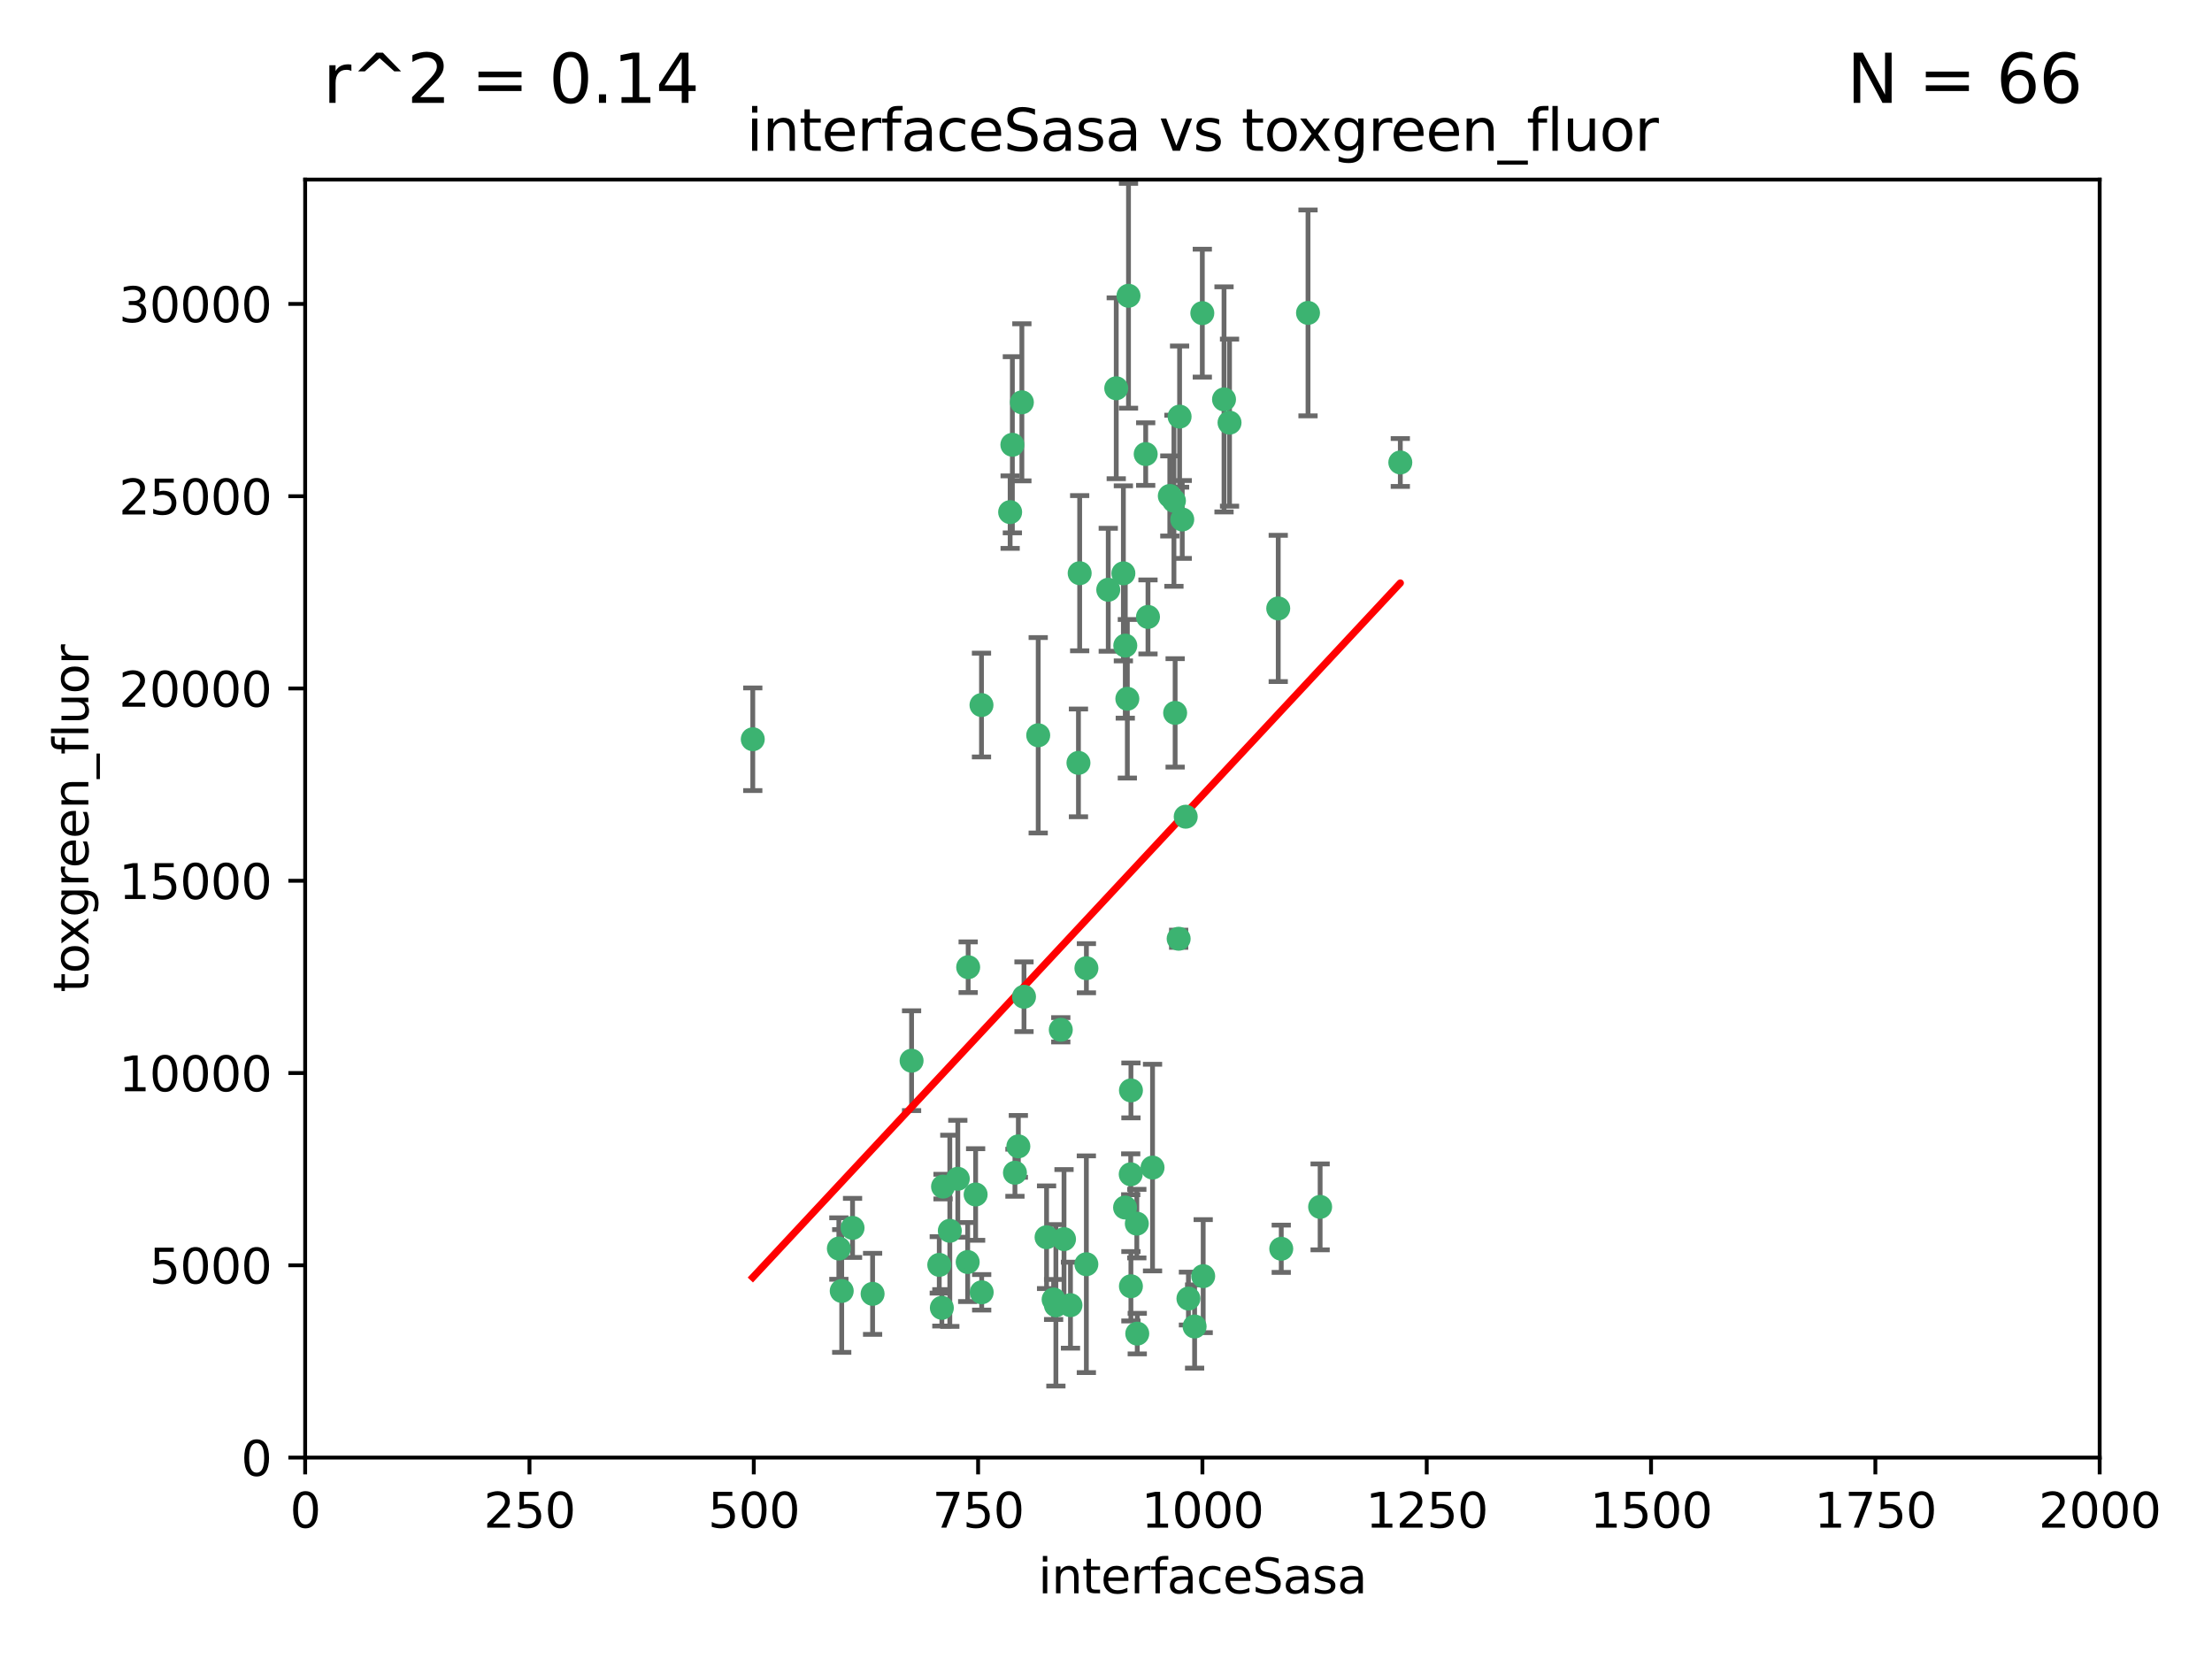 <?xml version="1.0" encoding="utf-8" standalone="no"?>
<!DOCTYPE svg PUBLIC "-//W3C//DTD SVG 1.1//EN"
  "http://www.w3.org/Graphics/SVG/1.1/DTD/svg11.dtd">
<svg xmlns:xlink="http://www.w3.org/1999/xlink" width="460.8pt" height="345.6pt" viewBox="0 0 460.8 345.6" xmlns="http://www.w3.org/2000/svg" version="1.1">
 <defs>
  <style type="text/css">*{stroke-linejoin: round; stroke-linecap: butt}</style>
 </defs>
 <g id="figure_1">
  <g id="patch_1">
   <path d="M 0 345.6 
L 460.8 345.6 
L 460.8 0 
L 0 0 
z
" style="fill: #ffffff"/>
  </g>
  <g id="axes_1">
   <g id="patch_2">
    <path d="M 63.571 303.64 
L 437.4 303.64 
L 437.4 37.411 
L 63.571 37.411 
z
" style="fill: #ffffff"/>
   </g>
   <g id="PathCollection_1">
    <defs>
     <path id="ma386a848a6" d="M 0 1.118 
C 0.297 1.118 0.581 1 0.791 0.791 
C 1 0.581 1.118 0.297 1.118 0 
C 1.118 -0.297 1 -0.581 0.791 -0.791 
C 0.581 -1 0.297 -1.118 0 -1.118 
C -0.297 -1.118 -0.581 -1 -0.791 -0.791 
C -1 -0.581 -1.118 -0.297 -1.118 0 
C -1.118 0.297 -1 0.581 -0.791 0.791 
C -0.581 1 -0.297 1.118 0 1.118 
z
" style="stroke: #3cb371"/>
    </defs>
    <g clip-path="url(#pfd255a380a)">
     <use xlink:href="#ma386a848a6" x="243.693" y="103.319" style="fill: #3cb371; stroke: #3cb371"/>
     <use xlink:href="#ma386a848a6" x="272.484" y="65.184" style="fill: #3cb371; stroke: #3cb371"/>
     <use xlink:href="#ma386a848a6" x="234.418" y="134.491" style="fill: #3cb371; stroke: #3cb371"/>
     <use xlink:href="#ma386a848a6" x="266.28" y="126.749" style="fill: #3cb371; stroke: #3cb371"/>
     <use xlink:href="#ma386a848a6" x="254.987" y="83.201" style="fill: #3cb371; stroke: #3cb371"/>
     <use xlink:href="#ma386a848a6" x="174.75" y="260.094" style="fill: #3cb371; stroke: #3cb371"/>
     <use xlink:href="#ma386a848a6" x="212.875" y="83.811" style="fill: #3cb371; stroke: #3cb371"/>
     <use xlink:href="#ma386a848a6" x="230.869" y="122.859" style="fill: #3cb371; stroke: #3cb371"/>
     <use xlink:href="#ma386a848a6" x="246.284" y="108.214" style="fill: #3cb371; stroke: #3cb371"/>
     <use xlink:href="#ma386a848a6" x="244.553" y="104.315" style="fill: #3cb371; stroke: #3cb371"/>
     <use xlink:href="#ma386a848a6" x="235.088" y="61.614" style="fill: #3cb371; stroke: #3cb371"/>
     <use xlink:href="#ma386a848a6" x="256.134" y="88.045" style="fill: #3cb371; stroke: #3cb371"/>
     <use xlink:href="#ma386a848a6" x="232.534" y="80.887" style="fill: #3cb371; stroke: #3cb371"/>
     <use xlink:href="#ma386a848a6" x="234.02" y="119.44" style="fill: #3cb371; stroke: #3cb371"/>
     <use xlink:href="#ma386a848a6" x="238.669" y="94.593" style="fill: #3cb371; stroke: #3cb371"/>
     <use xlink:href="#ma386a848a6" x="210.43" y="106.684" style="fill: #3cb371; stroke: #3cb371"/>
     <use xlink:href="#ma386a848a6" x="226.319" y="201.695" style="fill: #3cb371; stroke: #3cb371"/>
     <use xlink:href="#ma386a848a6" x="245.731" y="86.787" style="fill: #3cb371; stroke: #3cb371"/>
     <use xlink:href="#ma386a848a6" x="266.908" y="260.14" style="fill: #3cb371; stroke: #3cb371"/>
     <use xlink:href="#ma386a848a6" x="240.095" y="243.228" style="fill: #3cb371; stroke: #3cb371"/>
     <use xlink:href="#ma386a848a6" x="291.711" y="96.341" style="fill: #3cb371; stroke: #3cb371"/>
     <use xlink:href="#ma386a848a6" x="224.916" y="119.409" style="fill: #3cb371; stroke: #3cb371"/>
     <use xlink:href="#ma386a848a6" x="250.465" y="65.233" style="fill: #3cb371; stroke: #3cb371"/>
     <use xlink:href="#ma386a848a6" x="204.462" y="146.874" style="fill: #3cb371; stroke: #3cb371"/>
     <use xlink:href="#ma386a848a6" x="201.688" y="201.487" style="fill: #3cb371; stroke: #3cb371"/>
     <use xlink:href="#ma386a848a6" x="236.82" y="254.906" style="fill: #3cb371; stroke: #3cb371"/>
     <use xlink:href="#ma386a848a6" x="224.662" y="158.921" style="fill: #3cb371; stroke: #3cb371"/>
     <use xlink:href="#ma386a848a6" x="204.503" y="269.209" style="fill: #3cb371; stroke: #3cb371"/>
     <use xlink:href="#ma386a848a6" x="275.007" y="251.417" style="fill: #3cb371; stroke: #3cb371"/>
     <use xlink:href="#ma386a848a6" x="234.375" y="251.547" style="fill: #3cb371; stroke: #3cb371"/>
     <use xlink:href="#ma386a848a6" x="221.654" y="258.133" style="fill: #3cb371; stroke: #3cb371"/>
     <use xlink:href="#ma386a848a6" x="212.14" y="238.808" style="fill: #3cb371; stroke: #3cb371"/>
     <use xlink:href="#ma386a848a6" x="195.666" y="263.497" style="fill: #3cb371; stroke: #3cb371"/>
     <use xlink:href="#ma386a848a6" x="235.596" y="227.152" style="fill: #3cb371; stroke: #3cb371"/>
     <use xlink:href="#ma386a848a6" x="247.573" y="270.514" style="fill: #3cb371; stroke: #3cb371"/>
     <use xlink:href="#ma386a848a6" x="235.59" y="267.951" style="fill: #3cb371; stroke: #3cb371"/>
     <use xlink:href="#ma386a848a6" x="201.587" y="262.903" style="fill: #3cb371; stroke: #3cb371"/>
     <use xlink:href="#ma386a848a6" x="239.146" y="128.518" style="fill: #3cb371; stroke: #3cb371"/>
     <use xlink:href="#ma386a848a6" x="236.912" y="277.818" style="fill: #3cb371; stroke: #3cb371"/>
     <use xlink:href="#ma386a848a6" x="219.488" y="270.703" style="fill: #3cb371; stroke: #3cb371"/>
     <use xlink:href="#ma386a848a6" x="196.206" y="272.443" style="fill: #3cb371; stroke: #3cb371"/>
     <use xlink:href="#ma386a848a6" x="226.308" y="263.364" style="fill: #3cb371; stroke: #3cb371"/>
     <use xlink:href="#ma386a848a6" x="244.803" y="148.507" style="fill: #3cb371; stroke: #3cb371"/>
     <use xlink:href="#ma386a848a6" x="203.241" y="248.836" style="fill: #3cb371; stroke: #3cb371"/>
     <use xlink:href="#ma386a848a6" x="216.278" y="153.171" style="fill: #3cb371; stroke: #3cb371"/>
     <use xlink:href="#ma386a848a6" x="245.536" y="195.558" style="fill: #3cb371; stroke: #3cb371"/>
     <use xlink:href="#ma386a848a6" x="248.859" y="276.333" style="fill: #3cb371; stroke: #3cb371"/>
     <use xlink:href="#ma386a848a6" x="220.981" y="214.524" style="fill: #3cb371; stroke: #3cb371"/>
     <use xlink:href="#ma386a848a6" x="250.648" y="265.846" style="fill: #3cb371; stroke: #3cb371"/>
     <use xlink:href="#ma386a848a6" x="213.318" y="207.64" style="fill: #3cb371; stroke: #3cb371"/>
     <use xlink:href="#ma386a848a6" x="196.452" y="247.192" style="fill: #3cb371; stroke: #3cb371"/>
     <use xlink:href="#ma386a848a6" x="247.005" y="170.133" style="fill: #3cb371; stroke: #3cb371"/>
     <use xlink:href="#ma386a848a6" x="219.963" y="271.92" style="fill: #3cb371; stroke: #3cb371"/>
     <use xlink:href="#ma386a848a6" x="177.602" y="255.796" style="fill: #3cb371; stroke: #3cb371"/>
     <use xlink:href="#ma386a848a6" x="189.899" y="220.964" style="fill: #3cb371; stroke: #3cb371"/>
     <use xlink:href="#ma386a848a6" x="175.346" y="268.93" style="fill: #3cb371; stroke: #3cb371"/>
     <use xlink:href="#ma386a848a6" x="197.864" y="256.398" style="fill: #3cb371; stroke: #3cb371"/>
     <use xlink:href="#ma386a848a6" x="234.846" y="145.567" style="fill: #3cb371; stroke: #3cb371"/>
     <use xlink:href="#ma386a848a6" x="210.895" y="92.655" style="fill: #3cb371; stroke: #3cb371"/>
     <use xlink:href="#ma386a848a6" x="223" y="271.892" style="fill: #3cb371; stroke: #3cb371"/>
     <use xlink:href="#ma386a848a6" x="218.019" y="257.738" style="fill: #3cb371; stroke: #3cb371"/>
     <use xlink:href="#ma386a848a6" x="211.432" y="244.305" style="fill: #3cb371; stroke: #3cb371"/>
     <use xlink:href="#ma386a848a6" x="199.529" y="245.561" style="fill: #3cb371; stroke: #3cb371"/>
     <use xlink:href="#ma386a848a6" x="235.549" y="244.625" style="fill: #3cb371; stroke: #3cb371"/>
     <use xlink:href="#ma386a848a6" x="181.778" y="269.529" style="fill: #3cb371; stroke: #3cb371"/>
     <use xlink:href="#ma386a848a6" x="156.817" y="153.996" style="fill: #3cb371; stroke: #3cb371"/>
    </g>
   </g>
   <g id="matplotlib.axis_1">
    <g id="xtick_1">
     <g id="line2d_1">
      <defs>
       <path id="mc2d8647fe6" d="M 0 0 
L 0 3.5 
" style="stroke: #000000; stroke-width: 0.8"/>
      </defs>
      <g>
       <use xlink:href="#mc2d8647fe6" x="63.571" y="303.64" style="stroke: #000000; stroke-width: 0.8"/>
      </g>
     </g>
     <g id="text_1">
      <!-- 0 -->
      <g transform="translate(60.39 318.238)scale(0.1 -0.1)">
       <defs>
        <path id="DejaVuSans-30" d="M 2034 4250 
Q 1547 4250 1301 3770 
Q 1056 3291 1056 2328 
Q 1056 1369 1301 889 
Q 1547 409 2034 409 
Q 2525 409 2770 889 
Q 3016 1369 3016 2328 
Q 3016 3291 2770 3770 
Q 2525 4250 2034 4250 
z
M 2034 4750 
Q 2819 4750 3233 4129 
Q 3647 3509 3647 2328 
Q 3647 1150 3233 529 
Q 2819 -91 2034 -91 
Q 1250 -91 836 529 
Q 422 1150 422 2328 
Q 422 3509 836 4129 
Q 1250 4750 2034 4750 
z
" transform="scale(0.016)"/>
       </defs>
       <use xlink:href="#DejaVuSans-30"/>
      </g>
     </g>
    </g>
    <g id="xtick_2">
     <g id="line2d_2">
      <g>
       <use xlink:href="#mc2d8647fe6" x="110.3" y="303.64" style="stroke: #000000; stroke-width: 0.8"/>
      </g>
     </g>
     <g id="text_2">
      <!-- 250 -->
      <g transform="translate(100.756 318.238)scale(0.1 -0.1)">
       <defs>
        <path id="DejaVuSans-32" d="M 1228 531 
L 3431 531 
L 3431 0 
L 469 0 
L 469 531 
Q 828 903 1448 1529 
Q 2069 2156 2228 2338 
Q 2531 2678 2651 2914 
Q 2772 3150 2772 3378 
Q 2772 3750 2511 3984 
Q 2250 4219 1831 4219 
Q 1534 4219 1204 4116 
Q 875 4013 500 3803 
L 500 4441 
Q 881 4594 1212 4672 
Q 1544 4750 1819 4750 
Q 2544 4750 2975 4387 
Q 3406 4025 3406 3419 
Q 3406 3131 3298 2873 
Q 3191 2616 2906 2266 
Q 2828 2175 2409 1742 
Q 1991 1309 1228 531 
z
" transform="scale(0.016)"/>
        <path id="DejaVuSans-35" d="M 691 4666 
L 3169 4666 
L 3169 4134 
L 1269 4134 
L 1269 2991 
Q 1406 3038 1543 3061 
Q 1681 3084 1819 3084 
Q 2600 3084 3056 2656 
Q 3513 2228 3513 1497 
Q 3513 744 3044 326 
Q 2575 -91 1722 -91 
Q 1428 -91 1123 -41 
Q 819 9 494 109 
L 494 744 
Q 775 591 1075 516 
Q 1375 441 1709 441 
Q 2250 441 2565 725 
Q 2881 1009 2881 1497 
Q 2881 1984 2565 2268 
Q 2250 2553 1709 2553 
Q 1456 2553 1204 2497 
Q 953 2441 691 2322 
L 691 4666 
z
" transform="scale(0.016)"/>
       </defs>
       <use xlink:href="#DejaVuSans-32"/>
       <use xlink:href="#DejaVuSans-35" x="63.623"/>
       <use xlink:href="#DejaVuSans-30" x="127.246"/>
      </g>
     </g>
    </g>
    <g id="xtick_3">
     <g id="line2d_3">
      <g>
       <use xlink:href="#mc2d8647fe6" x="157.028" y="303.64" style="stroke: #000000; stroke-width: 0.8"/>
      </g>
     </g>
     <g id="text_3">
      <!-- 500 -->
      <g transform="translate(147.485 318.238)scale(0.1 -0.1)">
       <use xlink:href="#DejaVuSans-35"/>
       <use xlink:href="#DejaVuSans-30" x="63.623"/>
       <use xlink:href="#DejaVuSans-30" x="127.246"/>
      </g>
     </g>
    </g>
    <g id="xtick_4">
     <g id="line2d_4">
      <g>
       <use xlink:href="#mc2d8647fe6" x="203.757" y="303.64" style="stroke: #000000; stroke-width: 0.8"/>
      </g>
     </g>
     <g id="text_4">
      <!-- 750 -->
      <g transform="translate(194.213 318.238)scale(0.1 -0.1)">
       <defs>
        <path id="DejaVuSans-37" d="M 525 4666 
L 3525 4666 
L 3525 4397 
L 1831 0 
L 1172 0 
L 2766 4134 
L 525 4134 
L 525 4666 
z
" transform="scale(0.016)"/>
       </defs>
       <use xlink:href="#DejaVuSans-37"/>
       <use xlink:href="#DejaVuSans-35" x="63.623"/>
       <use xlink:href="#DejaVuSans-30" x="127.246"/>
      </g>
     </g>
    </g>
    <g id="xtick_5">
     <g id="line2d_5">
      <g>
       <use xlink:href="#mc2d8647fe6" x="250.486" y="303.64" style="stroke: #000000; stroke-width: 0.8"/>
      </g>
     </g>
     <g id="text_5">
      <!-- 1000 -->
      <g transform="translate(237.761 318.238)scale(0.1 -0.1)">
       <defs>
        <path id="DejaVuSans-31" d="M 794 531 
L 1825 531 
L 1825 4091 
L 703 3866 
L 703 4441 
L 1819 4666 
L 2450 4666 
L 2450 531 
L 3481 531 
L 3481 0 
L 794 0 
L 794 531 
z
" transform="scale(0.016)"/>
       </defs>
       <use xlink:href="#DejaVuSans-31"/>
       <use xlink:href="#DejaVuSans-30" x="63.623"/>
       <use xlink:href="#DejaVuSans-30" x="127.246"/>
       <use xlink:href="#DejaVuSans-30" x="190.869"/>
      </g>
     </g>
    </g>
    <g id="xtick_6">
     <g id="line2d_6">
      <g>
       <use xlink:href="#mc2d8647fe6" x="297.214" y="303.64" style="stroke: #000000; stroke-width: 0.8"/>
      </g>
     </g>
     <g id="text_6">
      <!-- 1250 -->
      <g transform="translate(284.489 318.238)scale(0.1 -0.1)">
       <use xlink:href="#DejaVuSans-31"/>
       <use xlink:href="#DejaVuSans-32" x="63.623"/>
       <use xlink:href="#DejaVuSans-35" x="127.246"/>
       <use xlink:href="#DejaVuSans-30" x="190.869"/>
      </g>
     </g>
    </g>
    <g id="xtick_7">
     <g id="line2d_7">
      <g>
       <use xlink:href="#mc2d8647fe6" x="343.943" y="303.64" style="stroke: #000000; stroke-width: 0.8"/>
      </g>
     </g>
     <g id="text_7">
      <!-- 1500 -->
      <g transform="translate(331.218 318.238)scale(0.1 -0.1)">
       <use xlink:href="#DejaVuSans-31"/>
       <use xlink:href="#DejaVuSans-35" x="63.623"/>
       <use xlink:href="#DejaVuSans-30" x="127.246"/>
       <use xlink:href="#DejaVuSans-30" x="190.869"/>
      </g>
     </g>
    </g>
    <g id="xtick_8">
     <g id="line2d_8">
      <g>
       <use xlink:href="#mc2d8647fe6" x="390.671" y="303.64" style="stroke: #000000; stroke-width: 0.8"/>
      </g>
     </g>
     <g id="text_8">
      <!-- 1750 -->
      <g transform="translate(377.946 318.238)scale(0.1 -0.1)">
       <use xlink:href="#DejaVuSans-31"/>
       <use xlink:href="#DejaVuSans-37" x="63.623"/>
       <use xlink:href="#DejaVuSans-35" x="127.246"/>
       <use xlink:href="#DejaVuSans-30" x="190.869"/>
      </g>
     </g>
    </g>
    <g id="xtick_9">
     <g id="line2d_9">
      <g>
       <use xlink:href="#mc2d8647fe6" x="437.4" y="303.64" style="stroke: #000000; stroke-width: 0.8"/>
      </g>
     </g>
     <g id="text_9">
      <!-- 2000 -->
      <g transform="translate(424.675 318.238)scale(0.1 -0.1)">
       <use xlink:href="#DejaVuSans-32"/>
       <use xlink:href="#DejaVuSans-30" x="63.623"/>
       <use xlink:href="#DejaVuSans-30" x="127.246"/>
       <use xlink:href="#DejaVuSans-30" x="190.869"/>
      </g>
     </g>
    </g>
    <g id="text_10">
     <!-- interfaceSasa -->
     <g transform="translate(216.279 331.917)scale(0.1 -0.1)">
      <defs>
       <path id="DejaVuSans-69" d="M 603 3500 
L 1178 3500 
L 1178 0 
L 603 0 
L 603 3500 
z
M 603 4863 
L 1178 4863 
L 1178 4134 
L 603 4134 
L 603 4863 
z
" transform="scale(0.016)"/>
       <path id="DejaVuSans-6e" d="M 3513 2113 
L 3513 0 
L 2938 0 
L 2938 2094 
Q 2938 2591 2744 2837 
Q 2550 3084 2163 3084 
Q 1697 3084 1428 2787 
Q 1159 2491 1159 1978 
L 1159 0 
L 581 0 
L 581 3500 
L 1159 3500 
L 1159 2956 
Q 1366 3272 1645 3428 
Q 1925 3584 2291 3584 
Q 2894 3584 3203 3211 
Q 3513 2838 3513 2113 
z
" transform="scale(0.016)"/>
       <path id="DejaVuSans-74" d="M 1172 4494 
L 1172 3500 
L 2356 3500 
L 2356 3053 
L 1172 3053 
L 1172 1153 
Q 1172 725 1289 603 
Q 1406 481 1766 481 
L 2356 481 
L 2356 0 
L 1766 0 
Q 1100 0 847 248 
Q 594 497 594 1153 
L 594 3053 
L 172 3053 
L 172 3500 
L 594 3500 
L 594 4494 
L 1172 4494 
z
" transform="scale(0.016)"/>
       <path id="DejaVuSans-65" d="M 3597 1894 
L 3597 1613 
L 953 1613 
Q 991 1019 1311 708 
Q 1631 397 2203 397 
Q 2534 397 2845 478 
Q 3156 559 3463 722 
L 3463 178 
Q 3153 47 2828 -22 
Q 2503 -91 2169 -91 
Q 1331 -91 842 396 
Q 353 884 353 1716 
Q 353 2575 817 3079 
Q 1281 3584 2069 3584 
Q 2775 3584 3186 3129 
Q 3597 2675 3597 1894 
z
M 3022 2063 
Q 3016 2534 2758 2815 
Q 2500 3097 2075 3097 
Q 1594 3097 1305 2825 
Q 1016 2553 972 2059 
L 3022 2063 
z
" transform="scale(0.016)"/>
       <path id="DejaVuSans-72" d="M 2631 2963 
Q 2534 3019 2420 3045 
Q 2306 3072 2169 3072 
Q 1681 3072 1420 2755 
Q 1159 2438 1159 1844 
L 1159 0 
L 581 0 
L 581 3500 
L 1159 3500 
L 1159 2956 
Q 1341 3275 1631 3429 
Q 1922 3584 2338 3584 
Q 2397 3584 2469 3576 
Q 2541 3569 2628 3553 
L 2631 2963 
z
" transform="scale(0.016)"/>
       <path id="DejaVuSans-66" d="M 2375 4863 
L 2375 4384 
L 1825 4384 
Q 1516 4384 1395 4259 
Q 1275 4134 1275 3809 
L 1275 3500 
L 2222 3500 
L 2222 3053 
L 1275 3053 
L 1275 0 
L 697 0 
L 697 3053 
L 147 3053 
L 147 3500 
L 697 3500 
L 697 3744 
Q 697 4328 969 4595 
Q 1241 4863 1831 4863 
L 2375 4863 
z
" transform="scale(0.016)"/>
       <path id="DejaVuSans-61" d="M 2194 1759 
Q 1497 1759 1228 1600 
Q 959 1441 959 1056 
Q 959 750 1161 570 
Q 1363 391 1709 391 
Q 2188 391 2477 730 
Q 2766 1069 2766 1631 
L 2766 1759 
L 2194 1759 
z
M 3341 1997 
L 3341 0 
L 2766 0 
L 2766 531 
Q 2569 213 2275 61 
Q 1981 -91 1556 -91 
Q 1019 -91 701 211 
Q 384 513 384 1019 
Q 384 1609 779 1909 
Q 1175 2209 1959 2209 
L 2766 2209 
L 2766 2266 
Q 2766 2663 2505 2880 
Q 2244 3097 1772 3097 
Q 1472 3097 1187 3025 
Q 903 2953 641 2809 
L 641 3341 
Q 956 3463 1253 3523 
Q 1550 3584 1831 3584 
Q 2591 3584 2966 3190 
Q 3341 2797 3341 1997 
z
" transform="scale(0.016)"/>
       <path id="DejaVuSans-63" d="M 3122 3366 
L 3122 2828 
Q 2878 2963 2633 3030 
Q 2388 3097 2138 3097 
Q 1578 3097 1268 2742 
Q 959 2388 959 1747 
Q 959 1106 1268 751 
Q 1578 397 2138 397 
Q 2388 397 2633 464 
Q 2878 531 3122 666 
L 3122 134 
Q 2881 22 2623 -34 
Q 2366 -91 2075 -91 
Q 1284 -91 818 406 
Q 353 903 353 1747 
Q 353 2603 823 3093 
Q 1294 3584 2113 3584 
Q 2378 3584 2631 3529 
Q 2884 3475 3122 3366 
z
" transform="scale(0.016)"/>
       <path id="DejaVuSans-53" d="M 3425 4513 
L 3425 3897 
Q 3066 4069 2747 4153 
Q 2428 4238 2131 4238 
Q 1616 4238 1336 4038 
Q 1056 3838 1056 3469 
Q 1056 3159 1242 3001 
Q 1428 2844 1947 2747 
L 2328 2669 
Q 3034 2534 3370 2195 
Q 3706 1856 3706 1288 
Q 3706 609 3251 259 
Q 2797 -91 1919 -91 
Q 1588 -91 1214 -16 
Q 841 59 441 206 
L 441 856 
Q 825 641 1194 531 
Q 1563 422 1919 422 
Q 2459 422 2753 634 
Q 3047 847 3047 1241 
Q 3047 1584 2836 1778 
Q 2625 1972 2144 2069 
L 1759 2144 
Q 1053 2284 737 2584 
Q 422 2884 422 3419 
Q 422 4038 858 4394 
Q 1294 4750 2059 4750 
Q 2388 4750 2728 4690 
Q 3069 4631 3425 4513 
z
" transform="scale(0.016)"/>
       <path id="DejaVuSans-73" d="M 2834 3397 
L 2834 2853 
Q 2591 2978 2328 3040 
Q 2066 3103 1784 3103 
Q 1356 3103 1142 2972 
Q 928 2841 928 2578 
Q 928 2378 1081 2264 
Q 1234 2150 1697 2047 
L 1894 2003 
Q 2506 1872 2764 1633 
Q 3022 1394 3022 966 
Q 3022 478 2636 193 
Q 2250 -91 1575 -91 
Q 1294 -91 989 -36 
Q 684 19 347 128 
L 347 722 
Q 666 556 975 473 
Q 1284 391 1588 391 
Q 1994 391 2212 530 
Q 2431 669 2431 922 
Q 2431 1156 2273 1281 
Q 2116 1406 1581 1522 
L 1381 1569 
Q 847 1681 609 1914 
Q 372 2147 372 2553 
Q 372 3047 722 3315 
Q 1072 3584 1716 3584 
Q 2034 3584 2315 3537 
Q 2597 3491 2834 3397 
z
" transform="scale(0.016)"/>
      </defs>
      <use xlink:href="#DejaVuSans-69"/>
      <use xlink:href="#DejaVuSans-6e" x="27.783"/>
      <use xlink:href="#DejaVuSans-74" x="91.162"/>
      <use xlink:href="#DejaVuSans-65" x="130.371"/>
      <use xlink:href="#DejaVuSans-72" x="191.895"/>
      <use xlink:href="#DejaVuSans-66" x="233.008"/>
      <use xlink:href="#DejaVuSans-61" x="268.213"/>
      <use xlink:href="#DejaVuSans-63" x="329.492"/>
      <use xlink:href="#DejaVuSans-65" x="384.473"/>
      <use xlink:href="#DejaVuSans-53" x="445.996"/>
      <use xlink:href="#DejaVuSans-61" x="509.473"/>
      <use xlink:href="#DejaVuSans-73" x="570.752"/>
      <use xlink:href="#DejaVuSans-61" x="622.852"/>
     </g>
    </g>
   </g>
   <g id="matplotlib.axis_2">
    <g id="ytick_1">
     <g id="line2d_10">
      <defs>
       <path id="md5bcc72a5c" d="M 0 0 
L -3.5 0 
" style="stroke: #000000; stroke-width: 0.8"/>
      </defs>
      <g>
       <use xlink:href="#md5bcc72a5c" x="63.571" y="303.64" style="stroke: #000000; stroke-width: 0.8"/>
      </g>
     </g>
     <g id="text_11">
      <!-- 0 -->
      <g transform="translate(50.209 307.439)scale(0.1 -0.1)">
       <use xlink:href="#DejaVuSans-30"/>
      </g>
     </g>
    </g>
    <g id="ytick_2">
     <g id="line2d_11">
      <g>
       <use xlink:href="#md5bcc72a5c" x="63.571" y="263.586" style="stroke: #000000; stroke-width: 0.8"/>
      </g>
     </g>
     <g id="text_12">
      <!-- 5000 -->
      <g transform="translate(31.121 267.385)scale(0.1 -0.1)">
       <use xlink:href="#DejaVuSans-35"/>
       <use xlink:href="#DejaVuSans-30" x="63.623"/>
       <use xlink:href="#DejaVuSans-30" x="127.246"/>
       <use xlink:href="#DejaVuSans-30" x="190.869"/>
      </g>
     </g>
    </g>
    <g id="ytick_3">
     <g id="line2d_12">
      <g>
       <use xlink:href="#md5bcc72a5c" x="63.571" y="223.532" style="stroke: #000000; stroke-width: 0.8"/>
      </g>
     </g>
     <g id="text_13">
      <!-- 10000 -->
      <g transform="translate(24.759 227.331)scale(0.1 -0.1)">
       <use xlink:href="#DejaVuSans-31"/>
       <use xlink:href="#DejaVuSans-30" x="63.623"/>
       <use xlink:href="#DejaVuSans-30" x="127.246"/>
       <use xlink:href="#DejaVuSans-30" x="190.869"/>
       <use xlink:href="#DejaVuSans-30" x="254.492"/>
      </g>
     </g>
    </g>
    <g id="ytick_4">
     <g id="line2d_13">
      <g>
       <use xlink:href="#md5bcc72a5c" x="63.571" y="183.478" style="stroke: #000000; stroke-width: 0.8"/>
      </g>
     </g>
     <g id="text_14">
      <!-- 15000 -->
      <g transform="translate(24.759 187.278)scale(0.1 -0.1)">
       <use xlink:href="#DejaVuSans-31"/>
       <use xlink:href="#DejaVuSans-35" x="63.623"/>
       <use xlink:href="#DejaVuSans-30" x="127.246"/>
       <use xlink:href="#DejaVuSans-30" x="190.869"/>
       <use xlink:href="#DejaVuSans-30" x="254.492"/>
      </g>
     </g>
    </g>
    <g id="ytick_5">
     <g id="line2d_14">
      <g>
       <use xlink:href="#md5bcc72a5c" x="63.571" y="143.424" style="stroke: #000000; stroke-width: 0.8"/>
      </g>
     </g>
     <g id="text_15">
      <!-- 20000 -->
      <g transform="translate(24.759 147.224)scale(0.1 -0.1)">
       <use xlink:href="#DejaVuSans-32"/>
       <use xlink:href="#DejaVuSans-30" x="63.623"/>
       <use xlink:href="#DejaVuSans-30" x="127.246"/>
       <use xlink:href="#DejaVuSans-30" x="190.869"/>
       <use xlink:href="#DejaVuSans-30" x="254.492"/>
      </g>
     </g>
    </g>
    <g id="ytick_6">
     <g id="line2d_15">
      <g>
       <use xlink:href="#md5bcc72a5c" x="63.571" y="103.371" style="stroke: #000000; stroke-width: 0.8"/>
      </g>
     </g>
     <g id="text_16">
      <!-- 25000 -->
      <g transform="translate(24.759 107.17)scale(0.1 -0.1)">
       <use xlink:href="#DejaVuSans-32"/>
       <use xlink:href="#DejaVuSans-35" x="63.623"/>
       <use xlink:href="#DejaVuSans-30" x="127.246"/>
       <use xlink:href="#DejaVuSans-30" x="190.869"/>
       <use xlink:href="#DejaVuSans-30" x="254.492"/>
      </g>
     </g>
    </g>
    <g id="ytick_7">
     <g id="line2d_16">
      <g>
       <use xlink:href="#md5bcc72a5c" x="63.571" y="63.317" style="stroke: #000000; stroke-width: 0.8"/>
      </g>
     </g>
     <g id="text_17">
      <!-- 30000 -->
      <g transform="translate(24.759 67.116)scale(0.1 -0.1)">
       <defs>
        <path id="DejaVuSans-33" d="M 2597 2516 
Q 3050 2419 3304 2112 
Q 3559 1806 3559 1356 
Q 3559 666 3084 287 
Q 2609 -91 1734 -91 
Q 1441 -91 1130 -33 
Q 819 25 488 141 
L 488 750 
Q 750 597 1062 519 
Q 1375 441 1716 441 
Q 2309 441 2620 675 
Q 2931 909 2931 1356 
Q 2931 1769 2642 2001 
Q 2353 2234 1838 2234 
L 1294 2234 
L 1294 2753 
L 1863 2753 
Q 2328 2753 2575 2939 
Q 2822 3125 2822 3475 
Q 2822 3834 2567 4026 
Q 2313 4219 1838 4219 
Q 1578 4219 1281 4162 
Q 984 4106 628 3988 
L 628 4550 
Q 988 4650 1302 4700 
Q 1616 4750 1894 4750 
Q 2613 4750 3031 4423 
Q 3450 4097 3450 3541 
Q 3450 3153 3228 2886 
Q 3006 2619 2597 2516 
z
" transform="scale(0.016)"/>
       </defs>
       <use xlink:href="#DejaVuSans-33"/>
       <use xlink:href="#DejaVuSans-30" x="63.623"/>
       <use xlink:href="#DejaVuSans-30" x="127.246"/>
       <use xlink:href="#DejaVuSans-30" x="190.869"/>
       <use xlink:href="#DejaVuSans-30" x="254.492"/>
      </g>
     </g>
    </g>
    <g id="text_18">
     <!-- toxgreen_fluor -->
     <g transform="translate(18.401 206.72)rotate(-90)scale(0.1 -0.1)">
      <defs>
       <path id="DejaVuSans-6f" d="M 1959 3097 
Q 1497 3097 1228 2736 
Q 959 2375 959 1747 
Q 959 1119 1226 758 
Q 1494 397 1959 397 
Q 2419 397 2687 759 
Q 2956 1122 2956 1747 
Q 2956 2369 2687 2733 
Q 2419 3097 1959 3097 
z
M 1959 3584 
Q 2709 3584 3137 3096 
Q 3566 2609 3566 1747 
Q 3566 888 3137 398 
Q 2709 -91 1959 -91 
Q 1206 -91 779 398 
Q 353 888 353 1747 
Q 353 2609 779 3096 
Q 1206 3584 1959 3584 
z
" transform="scale(0.016)"/>
       <path id="DejaVuSans-78" d="M 3513 3500 
L 2247 1797 
L 3578 0 
L 2900 0 
L 1881 1375 
L 863 0 
L 184 0 
L 1544 1831 
L 300 3500 
L 978 3500 
L 1906 2253 
L 2834 3500 
L 3513 3500 
z
" transform="scale(0.016)"/>
       <path id="DejaVuSans-67" d="M 2906 1791 
Q 2906 2416 2648 2759 
Q 2391 3103 1925 3103 
Q 1463 3103 1205 2759 
Q 947 2416 947 1791 
Q 947 1169 1205 825 
Q 1463 481 1925 481 
Q 2391 481 2648 825 
Q 2906 1169 2906 1791 
z
M 3481 434 
Q 3481 -459 3084 -895 
Q 2688 -1331 1869 -1331 
Q 1566 -1331 1297 -1286 
Q 1028 -1241 775 -1147 
L 775 -588 
Q 1028 -725 1275 -790 
Q 1522 -856 1778 -856 
Q 2344 -856 2625 -561 
Q 2906 -266 2906 331 
L 2906 616 
Q 2728 306 2450 153 
Q 2172 0 1784 0 
Q 1141 0 747 490 
Q 353 981 353 1791 
Q 353 2603 747 3093 
Q 1141 3584 1784 3584 
Q 2172 3584 2450 3431 
Q 2728 3278 2906 2969 
L 2906 3500 
L 3481 3500 
L 3481 434 
z
" transform="scale(0.016)"/>
       <path id="DejaVuSans-5f" d="M 3263 -1063 
L 3263 -1509 
L -63 -1509 
L -63 -1063 
L 3263 -1063 
z
" transform="scale(0.016)"/>
       <path id="DejaVuSans-6c" d="M 603 4863 
L 1178 4863 
L 1178 0 
L 603 0 
L 603 4863 
z
" transform="scale(0.016)"/>
       <path id="DejaVuSans-75" d="M 544 1381 
L 544 3500 
L 1119 3500 
L 1119 1403 
Q 1119 906 1312 657 
Q 1506 409 1894 409 
Q 2359 409 2629 706 
Q 2900 1003 2900 1516 
L 2900 3500 
L 3475 3500 
L 3475 0 
L 2900 0 
L 2900 538 
Q 2691 219 2414 64 
Q 2138 -91 1772 -91 
Q 1169 -91 856 284 
Q 544 659 544 1381 
z
M 1991 3584 
L 1991 3584 
z
" transform="scale(0.016)"/>
      </defs>
      <use xlink:href="#DejaVuSans-74"/>
      <use xlink:href="#DejaVuSans-6f" x="39.209"/>
      <use xlink:href="#DejaVuSans-78" x="97.266"/>
      <use xlink:href="#DejaVuSans-67" x="156.445"/>
      <use xlink:href="#DejaVuSans-72" x="219.922"/>
      <use xlink:href="#DejaVuSans-65" x="258.785"/>
      <use xlink:href="#DejaVuSans-65" x="320.309"/>
      <use xlink:href="#DejaVuSans-6e" x="381.832"/>
      <use xlink:href="#DejaVuSans-5f" x="445.211"/>
      <use xlink:href="#DejaVuSans-66" x="495.211"/>
      <use xlink:href="#DejaVuSans-6c" x="530.416"/>
      <use xlink:href="#DejaVuSans-75" x="558.199"/>
      <use xlink:href="#DejaVuSans-6f" x="621.578"/>
      <use xlink:href="#DejaVuSans-72" x="682.76"/>
     </g>
    </g>
   </g>
   <g id="LineCollection_1">
    <path d="M 243.693 111.662 
L 243.693 94.976 
" clip-path="url(#pfd255a380a)" style="fill: none; stroke: #696969"/>
    <path d="M 272.484 86.629 
L 272.484 43.739 
" clip-path="url(#pfd255a380a)" style="fill: none; stroke: #696969"/>
    <path d="M 234.418 149.606 
L 234.418 119.375 
" clip-path="url(#pfd255a380a)" style="fill: none; stroke: #696969"/>
    <path d="M 266.28 141.983 
L 266.28 111.515 
" clip-path="url(#pfd255a380a)" style="fill: none; stroke: #696969"/>
    <path d="M 254.987 106.648 
L 254.987 59.753 
" clip-path="url(#pfd255a380a)" style="fill: none; stroke: #696969"/>
    <path d="M 174.75 266.497 
L 174.75 253.692 
" clip-path="url(#pfd255a380a)" style="fill: none; stroke: #696969"/>
    <path d="M 212.875 100.173 
L 212.875 67.45 
" clip-path="url(#pfd255a380a)" style="fill: none; stroke: #696969"/>
    <path d="M 230.869 135.667 
L 230.869 110.051 
" clip-path="url(#pfd255a380a)" style="fill: none; stroke: #696969"/>
    <path d="M 246.284 116.326 
L 246.284 100.101 
" clip-path="url(#pfd255a380a)" style="fill: none; stroke: #696969"/>
    <path d="M 244.553 122.133 
L 244.553 86.497 
" clip-path="url(#pfd255a380a)" style="fill: none; stroke: #696969"/>
    <path d="M 235.088 85.029 
L 235.088 38.199 
" clip-path="url(#pfd255a380a)" style="fill: none; stroke: #696969"/>
    <path d="M 256.134 105.444 
L 256.134 70.646 
" clip-path="url(#pfd255a380a)" style="fill: none; stroke: #696969"/>
    <path d="M 232.534 99.727 
L 232.534 62.047 
" clip-path="url(#pfd255a380a)" style="fill: none; stroke: #696969"/>
    <path d="M 234.02 137.675 
L 234.02 101.206 
" clip-path="url(#pfd255a380a)" style="fill: none; stroke: #696969"/>
    <path d="M 238.669 101.108 
L 238.669 88.078 
" clip-path="url(#pfd255a380a)" style="fill: none; stroke: #696969"/>
    <path d="M 210.43 114.235 
L 210.43 99.134 
" clip-path="url(#pfd255a380a)" style="fill: none; stroke: #696969"/>
    <path d="M 226.319 206.809 
L 226.319 196.58 
" clip-path="url(#pfd255a380a)" style="fill: none; stroke: #696969"/>
    <path d="M 245.731 101.495 
L 245.731 72.08 
" clip-path="url(#pfd255a380a)" style="fill: none; stroke: #696969"/>
    <path d="M 266.908 265.065 
L 266.908 255.214 
" clip-path="url(#pfd255a380a)" style="fill: none; stroke: #696969"/>
    <path d="M 240.095 264.748 
L 240.095 221.708 
" clip-path="url(#pfd255a380a)" style="fill: none; stroke: #696969"/>
    <path d="M 291.711 101.329 
L 291.711 91.353 
" clip-path="url(#pfd255a380a)" style="fill: none; stroke: #696969"/>
    <path d="M 224.916 135.574 
L 224.916 103.243 
" clip-path="url(#pfd255a380a)" style="fill: none; stroke: #696969"/>
    <path d="M 250.465 78.556 
L 250.465 51.911 
" clip-path="url(#pfd255a380a)" style="fill: none; stroke: #696969"/>
    <path d="M 204.462 157.684 
L 204.462 136.065 
" clip-path="url(#pfd255a380a)" style="fill: none; stroke: #696969"/>
    <path d="M 201.688 206.761 
L 201.688 196.213 
" clip-path="url(#pfd255a380a)" style="fill: none; stroke: #696969"/>
    <path d="M 236.82 262.048 
L 236.82 247.764 
" clip-path="url(#pfd255a380a)" style="fill: none; stroke: #696969"/>
    <path d="M 224.662 170.147 
L 224.662 147.694 
" clip-path="url(#pfd255a380a)" style="fill: none; stroke: #696969"/>
    <path d="M 204.503 272.908 
L 204.503 265.511 
" clip-path="url(#pfd255a380a)" style="fill: none; stroke: #696969"/>
    <path d="M 275.007 260.365 
L 275.007 242.469 
" clip-path="url(#pfd255a380a)" style="fill: none; stroke: #696969"/>
    <path d="M 234.375 252.228 
L 234.375 250.867 
" clip-path="url(#pfd255a380a)" style="fill: none; stroke: #696969"/>
    <path d="M 221.654 272.621 
L 221.654 243.644 
" clip-path="url(#pfd255a380a)" style="fill: none; stroke: #696969"/>
    <path d="M 212.14 245.248 
L 212.14 232.369 
" clip-path="url(#pfd255a380a)" style="fill: none; stroke: #696969"/>
    <path d="M 195.666 269.377 
L 195.666 257.616 
" clip-path="url(#pfd255a380a)" style="fill: none; stroke: #696969"/>
    <path d="M 235.596 232.87 
L 235.596 221.434 
" clip-path="url(#pfd255a380a)" style="fill: none; stroke: #696969"/>
    <path d="M 247.573 276.02 
L 247.573 265.008 
" clip-path="url(#pfd255a380a)" style="fill: none; stroke: #696969"/>
    <path d="M 235.59 275.179 
L 235.59 260.723 
" clip-path="url(#pfd255a380a)" style="fill: none; stroke: #696969"/>
    <path d="M 201.587 271.133 
L 201.587 254.673 
" clip-path="url(#pfd255a380a)" style="fill: none; stroke: #696969"/>
    <path d="M 239.146 136.228 
L 239.146 120.808 
" clip-path="url(#pfd255a380a)" style="fill: none; stroke: #696969"/>
    <path d="M 236.912 282.042 
L 236.912 273.593 
" clip-path="url(#pfd255a380a)" style="fill: none; stroke: #696969"/>
    <path d="M 219.488 274.871 
L 219.488 266.536 
" clip-path="url(#pfd255a380a)" style="fill: none; stroke: #696969"/>
    <path d="M 196.206 276.237 
L 196.206 268.649 
" clip-path="url(#pfd255a380a)" style="fill: none; stroke: #696969"/>
    <path d="M 226.308 285.938 
L 226.308 240.791 
" clip-path="url(#pfd255a380a)" style="fill: none; stroke: #696969"/>
    <path d="M 244.803 159.798 
L 244.803 137.216 
" clip-path="url(#pfd255a380a)" style="fill: none; stroke: #696969"/>
    <path d="M 203.241 258.377 
L 203.241 239.295 
" clip-path="url(#pfd255a380a)" style="fill: none; stroke: #696969"/>
    <path d="M 216.278 173.526 
L 216.278 132.815 
" clip-path="url(#pfd255a380a)" style="fill: none; stroke: #696969"/>
    <path d="M 245.536 197.349 
L 245.536 193.767 
" clip-path="url(#pfd255a380a)" style="fill: none; stroke: #696969"/>
    <path d="M 248.859 285.006 
L 248.859 267.659 
" clip-path="url(#pfd255a380a)" style="fill: none; stroke: #696969"/>
    <path d="M 220.981 217.059 
L 220.981 211.99 
" clip-path="url(#pfd255a380a)" style="fill: none; stroke: #696969"/>
    <path d="M 250.648 277.617 
L 250.648 254.074 
" clip-path="url(#pfd255a380a)" style="fill: none; stroke: #696969"/>
    <path d="M 213.318 214.898 
L 213.318 200.382 
" clip-path="url(#pfd255a380a)" style="fill: none; stroke: #696969"/>
    <path d="M 196.452 249.762 
L 196.452 244.622 
" clip-path="url(#pfd255a380a)" style="fill: none; stroke: #696969"/>
    <path d="M 247.005 170.88 
L 247.005 169.387 
" clip-path="url(#pfd255a380a)" style="fill: none; stroke: #696969"/>
    <path d="M 219.963 288.737 
L 219.963 255.103 
" clip-path="url(#pfd255a380a)" style="fill: none; stroke: #696969"/>
    <path d="M 177.602 261.947 
L 177.602 249.645 
" clip-path="url(#pfd255a380a)" style="fill: none; stroke: #696969"/>
    <path d="M 189.899 231.359 
L 189.899 210.569 
" clip-path="url(#pfd255a380a)" style="fill: none; stroke: #696969"/>
    <path d="M 175.346 281.718 
L 175.346 256.142 
" clip-path="url(#pfd255a380a)" style="fill: none; stroke: #696969"/>
    <path d="M 197.864 276.313 
L 197.864 236.482 
" clip-path="url(#pfd255a380a)" style="fill: none; stroke: #696969"/>
    <path d="M 234.846 162.081 
L 234.846 129.053 
" clip-path="url(#pfd255a380a)" style="fill: none; stroke: #696969"/>
    <path d="M 210.895 111.003 
L 210.895 74.306 
" clip-path="url(#pfd255a380a)" style="fill: none; stroke: #696969"/>
    <path d="M 223 280.845 
L 223 262.939 
" clip-path="url(#pfd255a380a)" style="fill: none; stroke: #696969"/>
    <path d="M 218.019 268.432 
L 218.019 247.045 
" clip-path="url(#pfd255a380a)" style="fill: none; stroke: #696969"/>
    <path d="M 211.432 249.207 
L 211.432 239.402 
" clip-path="url(#pfd255a380a)" style="fill: none; stroke: #696969"/>
    <path d="M 199.529 257.737 
L 199.529 233.384 
" clip-path="url(#pfd255a380a)" style="fill: none; stroke: #696969"/>
    <path d="M 235.549 248.883 
L 235.549 240.367 
" clip-path="url(#pfd255a380a)" style="fill: none; stroke: #696969"/>
    <path d="M 181.778 277.972 
L 181.778 261.086 
" clip-path="url(#pfd255a380a)" style="fill: none; stroke: #696969"/>
    <path d="M 156.817 164.686 
L 156.817 143.305 
" clip-path="url(#pfd255a380a)" style="fill: none; stroke: #696969"/>
   </g>
   <g id="line2d_17">
    <defs>
     <path id="m43fb797b28" d="M 2 0 
L -2 -0 
" style="stroke: #696969"/>
    </defs>
    <g clip-path="url(#pfd255a380a)">
     <use xlink:href="#m43fb797b28" x="243.693" y="111.662" style="fill: #696969; stroke: #696969"/>
     <use xlink:href="#m43fb797b28" x="272.484" y="86.629" style="fill: #696969; stroke: #696969"/>
     <use xlink:href="#m43fb797b28" x="234.418" y="149.606" style="fill: #696969; stroke: #696969"/>
     <use xlink:href="#m43fb797b28" x="266.28" y="141.983" style="fill: #696969; stroke: #696969"/>
     <use xlink:href="#m43fb797b28" x="254.987" y="106.648" style="fill: #696969; stroke: #696969"/>
     <use xlink:href="#m43fb797b28" x="174.75" y="266.497" style="fill: #696969; stroke: #696969"/>
     <use xlink:href="#m43fb797b28" x="212.875" y="100.173" style="fill: #696969; stroke: #696969"/>
     <use xlink:href="#m43fb797b28" x="230.869" y="135.667" style="fill: #696969; stroke: #696969"/>
     <use xlink:href="#m43fb797b28" x="246.284" y="116.326" style="fill: #696969; stroke: #696969"/>
     <use xlink:href="#m43fb797b28" x="244.553" y="122.133" style="fill: #696969; stroke: #696969"/>
     <use xlink:href="#m43fb797b28" x="235.088" y="85.029" style="fill: #696969; stroke: #696969"/>
     <use xlink:href="#m43fb797b28" x="256.134" y="105.444" style="fill: #696969; stroke: #696969"/>
     <use xlink:href="#m43fb797b28" x="232.534" y="99.727" style="fill: #696969; stroke: #696969"/>
     <use xlink:href="#m43fb797b28" x="234.02" y="137.675" style="fill: #696969; stroke: #696969"/>
     <use xlink:href="#m43fb797b28" x="238.669" y="101.108" style="fill: #696969; stroke: #696969"/>
     <use xlink:href="#m43fb797b28" x="210.43" y="114.235" style="fill: #696969; stroke: #696969"/>
     <use xlink:href="#m43fb797b28" x="226.319" y="206.809" style="fill: #696969; stroke: #696969"/>
     <use xlink:href="#m43fb797b28" x="245.731" y="101.495" style="fill: #696969; stroke: #696969"/>
     <use xlink:href="#m43fb797b28" x="266.908" y="265.065" style="fill: #696969; stroke: #696969"/>
     <use xlink:href="#m43fb797b28" x="240.095" y="264.748" style="fill: #696969; stroke: #696969"/>
     <use xlink:href="#m43fb797b28" x="291.711" y="101.329" style="fill: #696969; stroke: #696969"/>
     <use xlink:href="#m43fb797b28" x="224.916" y="135.574" style="fill: #696969; stroke: #696969"/>
     <use xlink:href="#m43fb797b28" x="250.465" y="78.556" style="fill: #696969; stroke: #696969"/>
     <use xlink:href="#m43fb797b28" x="204.462" y="157.684" style="fill: #696969; stroke: #696969"/>
     <use xlink:href="#m43fb797b28" x="201.688" y="206.761" style="fill: #696969; stroke: #696969"/>
     <use xlink:href="#m43fb797b28" x="236.82" y="262.048" style="fill: #696969; stroke: #696969"/>
     <use xlink:href="#m43fb797b28" x="224.662" y="170.147" style="fill: #696969; stroke: #696969"/>
     <use xlink:href="#m43fb797b28" x="204.503" y="272.908" style="fill: #696969; stroke: #696969"/>
     <use xlink:href="#m43fb797b28" x="275.007" y="260.365" style="fill: #696969; stroke: #696969"/>
     <use xlink:href="#m43fb797b28" x="234.375" y="252.228" style="fill: #696969; stroke: #696969"/>
     <use xlink:href="#m43fb797b28" x="221.654" y="272.621" style="fill: #696969; stroke: #696969"/>
     <use xlink:href="#m43fb797b28" x="212.14" y="245.248" style="fill: #696969; stroke: #696969"/>
     <use xlink:href="#m43fb797b28" x="195.666" y="269.377" style="fill: #696969; stroke: #696969"/>
     <use xlink:href="#m43fb797b28" x="235.596" y="232.87" style="fill: #696969; stroke: #696969"/>
     <use xlink:href="#m43fb797b28" x="247.573" y="276.02" style="fill: #696969; stroke: #696969"/>
     <use xlink:href="#m43fb797b28" x="235.59" y="275.179" style="fill: #696969; stroke: #696969"/>
     <use xlink:href="#m43fb797b28" x="201.587" y="271.133" style="fill: #696969; stroke: #696969"/>
     <use xlink:href="#m43fb797b28" x="239.146" y="136.228" style="fill: #696969; stroke: #696969"/>
     <use xlink:href="#m43fb797b28" x="236.912" y="282.042" style="fill: #696969; stroke: #696969"/>
     <use xlink:href="#m43fb797b28" x="219.488" y="274.871" style="fill: #696969; stroke: #696969"/>
     <use xlink:href="#m43fb797b28" x="196.206" y="276.237" style="fill: #696969; stroke: #696969"/>
     <use xlink:href="#m43fb797b28" x="226.308" y="285.938" style="fill: #696969; stroke: #696969"/>
     <use xlink:href="#m43fb797b28" x="244.803" y="159.798" style="fill: #696969; stroke: #696969"/>
     <use xlink:href="#m43fb797b28" x="203.241" y="258.377" style="fill: #696969; stroke: #696969"/>
     <use xlink:href="#m43fb797b28" x="216.278" y="173.526" style="fill: #696969; stroke: #696969"/>
     <use xlink:href="#m43fb797b28" x="245.536" y="197.349" style="fill: #696969; stroke: #696969"/>
     <use xlink:href="#m43fb797b28" x="248.859" y="285.006" style="fill: #696969; stroke: #696969"/>
     <use xlink:href="#m43fb797b28" x="220.981" y="217.059" style="fill: #696969; stroke: #696969"/>
     <use xlink:href="#m43fb797b28" x="250.648" y="277.617" style="fill: #696969; stroke: #696969"/>
     <use xlink:href="#m43fb797b28" x="213.318" y="214.898" style="fill: #696969; stroke: #696969"/>
     <use xlink:href="#m43fb797b28" x="196.452" y="249.762" style="fill: #696969; stroke: #696969"/>
     <use xlink:href="#m43fb797b28" x="247.005" y="170.88" style="fill: #696969; stroke: #696969"/>
     <use xlink:href="#m43fb797b28" x="219.963" y="288.737" style="fill: #696969; stroke: #696969"/>
     <use xlink:href="#m43fb797b28" x="177.602" y="261.947" style="fill: #696969; stroke: #696969"/>
     <use xlink:href="#m43fb797b28" x="189.899" y="231.359" style="fill: #696969; stroke: #696969"/>
     <use xlink:href="#m43fb797b28" x="175.346" y="281.718" style="fill: #696969; stroke: #696969"/>
     <use xlink:href="#m43fb797b28" x="197.864" y="276.313" style="fill: #696969; stroke: #696969"/>
     <use xlink:href="#m43fb797b28" x="234.846" y="162.081" style="fill: #696969; stroke: #696969"/>
     <use xlink:href="#m43fb797b28" x="210.895" y="111.003" style="fill: #696969; stroke: #696969"/>
     <use xlink:href="#m43fb797b28" x="223" y="280.845" style="fill: #696969; stroke: #696969"/>
     <use xlink:href="#m43fb797b28" x="218.019" y="268.432" style="fill: #696969; stroke: #696969"/>
     <use xlink:href="#m43fb797b28" x="211.432" y="249.207" style="fill: #696969; stroke: #696969"/>
     <use xlink:href="#m43fb797b28" x="199.529" y="257.737" style="fill: #696969; stroke: #696969"/>
     <use xlink:href="#m43fb797b28" x="235.549" y="248.883" style="fill: #696969; stroke: #696969"/>
     <use xlink:href="#m43fb797b28" x="181.778" y="277.972" style="fill: #696969; stroke: #696969"/>
     <use xlink:href="#m43fb797b28" x="156.817" y="164.686" style="fill: #696969; stroke: #696969"/>
    </g>
   </g>
   <g id="line2d_18">
    <g clip-path="url(#pfd255a380a)">
     <use xlink:href="#m43fb797b28" x="243.693" y="94.976" style="fill: #696969; stroke: #696969"/>
     <use xlink:href="#m43fb797b28" x="272.484" y="43.739" style="fill: #696969; stroke: #696969"/>
     <use xlink:href="#m43fb797b28" x="234.418" y="119.375" style="fill: #696969; stroke: #696969"/>
     <use xlink:href="#m43fb797b28" x="266.28" y="111.515" style="fill: #696969; stroke: #696969"/>
     <use xlink:href="#m43fb797b28" x="254.987" y="59.753" style="fill: #696969; stroke: #696969"/>
     <use xlink:href="#m43fb797b28" x="174.75" y="253.692" style="fill: #696969; stroke: #696969"/>
     <use xlink:href="#m43fb797b28" x="212.875" y="67.45" style="fill: #696969; stroke: #696969"/>
     <use xlink:href="#m43fb797b28" x="230.869" y="110.051" style="fill: #696969; stroke: #696969"/>
     <use xlink:href="#m43fb797b28" x="246.284" y="100.101" style="fill: #696969; stroke: #696969"/>
     <use xlink:href="#m43fb797b28" x="244.553" y="86.497" style="fill: #696969; stroke: #696969"/>
     <use xlink:href="#m43fb797b28" x="235.088" y="38.199" style="fill: #696969; stroke: #696969"/>
     <use xlink:href="#m43fb797b28" x="256.134" y="70.646" style="fill: #696969; stroke: #696969"/>
     <use xlink:href="#m43fb797b28" x="232.534" y="62.047" style="fill: #696969; stroke: #696969"/>
     <use xlink:href="#m43fb797b28" x="234.02" y="101.206" style="fill: #696969; stroke: #696969"/>
     <use xlink:href="#m43fb797b28" x="238.669" y="88.078" style="fill: #696969; stroke: #696969"/>
     <use xlink:href="#m43fb797b28" x="210.43" y="99.134" style="fill: #696969; stroke: #696969"/>
     <use xlink:href="#m43fb797b28" x="226.319" y="196.58" style="fill: #696969; stroke: #696969"/>
     <use xlink:href="#m43fb797b28" x="245.731" y="72.08" style="fill: #696969; stroke: #696969"/>
     <use xlink:href="#m43fb797b28" x="266.908" y="255.214" style="fill: #696969; stroke: #696969"/>
     <use xlink:href="#m43fb797b28" x="240.095" y="221.708" style="fill: #696969; stroke: #696969"/>
     <use xlink:href="#m43fb797b28" x="291.711" y="91.353" style="fill: #696969; stroke: #696969"/>
     <use xlink:href="#m43fb797b28" x="224.916" y="103.243" style="fill: #696969; stroke: #696969"/>
     <use xlink:href="#m43fb797b28" x="250.465" y="51.911" style="fill: #696969; stroke: #696969"/>
     <use xlink:href="#m43fb797b28" x="204.462" y="136.065" style="fill: #696969; stroke: #696969"/>
     <use xlink:href="#m43fb797b28" x="201.688" y="196.213" style="fill: #696969; stroke: #696969"/>
     <use xlink:href="#m43fb797b28" x="236.82" y="247.764" style="fill: #696969; stroke: #696969"/>
     <use xlink:href="#m43fb797b28" x="224.662" y="147.694" style="fill: #696969; stroke: #696969"/>
     <use xlink:href="#m43fb797b28" x="204.503" y="265.511" style="fill: #696969; stroke: #696969"/>
     <use xlink:href="#m43fb797b28" x="275.007" y="242.469" style="fill: #696969; stroke: #696969"/>
     <use xlink:href="#m43fb797b28" x="234.375" y="250.867" style="fill: #696969; stroke: #696969"/>
     <use xlink:href="#m43fb797b28" x="221.654" y="243.644" style="fill: #696969; stroke: #696969"/>
     <use xlink:href="#m43fb797b28" x="212.14" y="232.369" style="fill: #696969; stroke: #696969"/>
     <use xlink:href="#m43fb797b28" x="195.666" y="257.616" style="fill: #696969; stroke: #696969"/>
     <use xlink:href="#m43fb797b28" x="235.596" y="221.434" style="fill: #696969; stroke: #696969"/>
     <use xlink:href="#m43fb797b28" x="247.573" y="265.008" style="fill: #696969; stroke: #696969"/>
     <use xlink:href="#m43fb797b28" x="235.59" y="260.723" style="fill: #696969; stroke: #696969"/>
     <use xlink:href="#m43fb797b28" x="201.587" y="254.673" style="fill: #696969; stroke: #696969"/>
     <use xlink:href="#m43fb797b28" x="239.146" y="120.808" style="fill: #696969; stroke: #696969"/>
     <use xlink:href="#m43fb797b28" x="236.912" y="273.593" style="fill: #696969; stroke: #696969"/>
     <use xlink:href="#m43fb797b28" x="219.488" y="266.536" style="fill: #696969; stroke: #696969"/>
     <use xlink:href="#m43fb797b28" x="196.206" y="268.649" style="fill: #696969; stroke: #696969"/>
     <use xlink:href="#m43fb797b28" x="226.308" y="240.791" style="fill: #696969; stroke: #696969"/>
     <use xlink:href="#m43fb797b28" x="244.803" y="137.216" style="fill: #696969; stroke: #696969"/>
     <use xlink:href="#m43fb797b28" x="203.241" y="239.295" style="fill: #696969; stroke: #696969"/>
     <use xlink:href="#m43fb797b28" x="216.278" y="132.815" style="fill: #696969; stroke: #696969"/>
     <use xlink:href="#m43fb797b28" x="245.536" y="193.767" style="fill: #696969; stroke: #696969"/>
     <use xlink:href="#m43fb797b28" x="248.859" y="267.659" style="fill: #696969; stroke: #696969"/>
     <use xlink:href="#m43fb797b28" x="220.981" y="211.99" style="fill: #696969; stroke: #696969"/>
     <use xlink:href="#m43fb797b28" x="250.648" y="254.074" style="fill: #696969; stroke: #696969"/>
     <use xlink:href="#m43fb797b28" x="213.318" y="200.382" style="fill: #696969; stroke: #696969"/>
     <use xlink:href="#m43fb797b28" x="196.452" y="244.622" style="fill: #696969; stroke: #696969"/>
     <use xlink:href="#m43fb797b28" x="247.005" y="169.387" style="fill: #696969; stroke: #696969"/>
     <use xlink:href="#m43fb797b28" x="219.963" y="255.103" style="fill: #696969; stroke: #696969"/>
     <use xlink:href="#m43fb797b28" x="177.602" y="249.645" style="fill: #696969; stroke: #696969"/>
     <use xlink:href="#m43fb797b28" x="189.899" y="210.569" style="fill: #696969; stroke: #696969"/>
     <use xlink:href="#m43fb797b28" x="175.346" y="256.142" style="fill: #696969; stroke: #696969"/>
     <use xlink:href="#m43fb797b28" x="197.864" y="236.482" style="fill: #696969; stroke: #696969"/>
     <use xlink:href="#m43fb797b28" x="234.846" y="129.053" style="fill: #696969; stroke: #696969"/>
     <use xlink:href="#m43fb797b28" x="210.895" y="74.306" style="fill: #696969; stroke: #696969"/>
     <use xlink:href="#m43fb797b28" x="223" y="262.939" style="fill: #696969; stroke: #696969"/>
     <use xlink:href="#m43fb797b28" x="218.019" y="247.045" style="fill: #696969; stroke: #696969"/>
     <use xlink:href="#m43fb797b28" x="211.432" y="239.402" style="fill: #696969; stroke: #696969"/>
     <use xlink:href="#m43fb797b28" x="199.529" y="233.384" style="fill: #696969; stroke: #696969"/>
     <use xlink:href="#m43fb797b28" x="235.549" y="240.367" style="fill: #696969; stroke: #696969"/>
     <use xlink:href="#m43fb797b28" x="181.778" y="261.086" style="fill: #696969; stroke: #696969"/>
     <use xlink:href="#m43fb797b28" x="156.817" y="143.305" style="fill: #696969; stroke: #696969"/>
    </g>
   </g>
   <g id="line2d_19">
    <path d="M 243.693 172.943 
L 272.484 142.07 
L 234.418 182.889 
L 266.28 148.723 
L 254.987 160.833 
L 174.75 246.873 
L 212.875 205.99 
L 230.869 186.695 
L 246.284 170.165 
L 244.553 172.021 
L 235.088 182.171 
L 256.134 159.602 
L 232.534 184.909 
L 234.02 183.316 
L 238.669 178.331 
L 210.43 208.612 
L 226.319 191.573 
L 245.731 170.758 
L 266.908 148.049 
L 240.095 176.801 
L 291.711 121.452 
L 224.916 193.079 
L 250.465 165.681 
L 204.462 215.012 
L 201.688 217.986 
L 236.82 180.313 
L 224.662 193.351 
L 204.503 214.968 
L 275.007 139.365 
L 234.375 182.935 
L 221.654 196.576 
L 212.14 206.778 
L 195.666 224.444 
L 235.596 181.626 
L 247.573 168.782 
L 235.59 181.632 
L 201.587 218.095 
L 239.146 177.82 
L 236.912 180.215 
L 219.488 198.899 
L 196.206 223.865 
L 226.308 191.585 
L 244.803 171.753 
L 203.241 216.321 
L 216.278 202.341 
L 245.536 170.967 
L 248.859 167.403 
L 220.981 197.298 
L 250.648 165.485 
L 213.318 205.515 
L 196.452 223.6 
L 247.005 169.391 
L 219.963 198.39 
L 177.602 243.814 
L 189.899 230.628 
L 175.346 246.233 
L 197.864 222.087 
L 234.846 182.43 
L 210.895 208.113 
L 223 195.133 
L 218.019 200.475 
L 211.432 207.538 
L 199.529 220.301 
L 235.549 181.676 
L 181.778 239.336 
L 156.817 266.102 
" clip-path="url(#pfd255a380a)" style="fill: none; stroke: #ff0000; stroke-width: 1.5; stroke-linecap: square"/>
   </g>
   <g id="line2d_20">
    <defs>
     <path id="m12d782a63a" d="M 0 2 
C 0.53 2 1.039 1.789 1.414 1.414 
C 1.789 1.039 2 0.53 2 0 
C 2 -0.53 1.789 -1.039 1.414 -1.414 
C 1.039 -1.789 0.53 -2 0 -2 
C -0.53 -2 -1.039 -1.789 -1.414 -1.414 
C -1.789 -1.039 -2 -0.53 -2 0 
C -2 0.53 -1.789 1.039 -1.414 1.414 
C -1.039 1.789 -0.53 2 0 2 
z
" style="stroke: #3cb371"/>
    </defs>
    <g clip-path="url(#pfd255a380a)">
     <use xlink:href="#m12d782a63a" x="243.693" y="103.319" style="fill: #3cb371; stroke: #3cb371"/>
     <use xlink:href="#m12d782a63a" x="272.484" y="65.184" style="fill: #3cb371; stroke: #3cb371"/>
     <use xlink:href="#m12d782a63a" x="234.418" y="134.491" style="fill: #3cb371; stroke: #3cb371"/>
     <use xlink:href="#m12d782a63a" x="266.28" y="126.749" style="fill: #3cb371; stroke: #3cb371"/>
     <use xlink:href="#m12d782a63a" x="254.987" y="83.201" style="fill: #3cb371; stroke: #3cb371"/>
     <use xlink:href="#m12d782a63a" x="174.75" y="260.094" style="fill: #3cb371; stroke: #3cb371"/>
     <use xlink:href="#m12d782a63a" x="212.875" y="83.811" style="fill: #3cb371; stroke: #3cb371"/>
     <use xlink:href="#m12d782a63a" x="230.869" y="122.859" style="fill: #3cb371; stroke: #3cb371"/>
     <use xlink:href="#m12d782a63a" x="246.284" y="108.214" style="fill: #3cb371; stroke: #3cb371"/>
     <use xlink:href="#m12d782a63a" x="244.553" y="104.315" style="fill: #3cb371; stroke: #3cb371"/>
     <use xlink:href="#m12d782a63a" x="235.088" y="61.614" style="fill: #3cb371; stroke: #3cb371"/>
     <use xlink:href="#m12d782a63a" x="256.134" y="88.045" style="fill: #3cb371; stroke: #3cb371"/>
     <use xlink:href="#m12d782a63a" x="232.534" y="80.887" style="fill: #3cb371; stroke: #3cb371"/>
     <use xlink:href="#m12d782a63a" x="234.02" y="119.44" style="fill: #3cb371; stroke: #3cb371"/>
     <use xlink:href="#m12d782a63a" x="238.669" y="94.593" style="fill: #3cb371; stroke: #3cb371"/>
     <use xlink:href="#m12d782a63a" x="210.43" y="106.684" style="fill: #3cb371; stroke: #3cb371"/>
     <use xlink:href="#m12d782a63a" x="226.319" y="201.695" style="fill: #3cb371; stroke: #3cb371"/>
     <use xlink:href="#m12d782a63a" x="245.731" y="86.787" style="fill: #3cb371; stroke: #3cb371"/>
     <use xlink:href="#m12d782a63a" x="266.908" y="260.14" style="fill: #3cb371; stroke: #3cb371"/>
     <use xlink:href="#m12d782a63a" x="240.095" y="243.228" style="fill: #3cb371; stroke: #3cb371"/>
     <use xlink:href="#m12d782a63a" x="291.711" y="96.341" style="fill: #3cb371; stroke: #3cb371"/>
     <use xlink:href="#m12d782a63a" x="224.916" y="119.409" style="fill: #3cb371; stroke: #3cb371"/>
     <use xlink:href="#m12d782a63a" x="250.465" y="65.233" style="fill: #3cb371; stroke: #3cb371"/>
     <use xlink:href="#m12d782a63a" x="204.462" y="146.874" style="fill: #3cb371; stroke: #3cb371"/>
     <use xlink:href="#m12d782a63a" x="201.688" y="201.487" style="fill: #3cb371; stroke: #3cb371"/>
     <use xlink:href="#m12d782a63a" x="236.82" y="254.906" style="fill: #3cb371; stroke: #3cb371"/>
     <use xlink:href="#m12d782a63a" x="224.662" y="158.921" style="fill: #3cb371; stroke: #3cb371"/>
     <use xlink:href="#m12d782a63a" x="204.503" y="269.209" style="fill: #3cb371; stroke: #3cb371"/>
     <use xlink:href="#m12d782a63a" x="275.007" y="251.417" style="fill: #3cb371; stroke: #3cb371"/>
     <use xlink:href="#m12d782a63a" x="234.375" y="251.547" style="fill: #3cb371; stroke: #3cb371"/>
     <use xlink:href="#m12d782a63a" x="221.654" y="258.133" style="fill: #3cb371; stroke: #3cb371"/>
     <use xlink:href="#m12d782a63a" x="212.14" y="238.808" style="fill: #3cb371; stroke: #3cb371"/>
     <use xlink:href="#m12d782a63a" x="195.666" y="263.497" style="fill: #3cb371; stroke: #3cb371"/>
     <use xlink:href="#m12d782a63a" x="235.596" y="227.152" style="fill: #3cb371; stroke: #3cb371"/>
     <use xlink:href="#m12d782a63a" x="247.573" y="270.514" style="fill: #3cb371; stroke: #3cb371"/>
     <use xlink:href="#m12d782a63a" x="235.59" y="267.951" style="fill: #3cb371; stroke: #3cb371"/>
     <use xlink:href="#m12d782a63a" x="201.587" y="262.903" style="fill: #3cb371; stroke: #3cb371"/>
     <use xlink:href="#m12d782a63a" x="239.146" y="128.518" style="fill: #3cb371; stroke: #3cb371"/>
     <use xlink:href="#m12d782a63a" x="236.912" y="277.818" style="fill: #3cb371; stroke: #3cb371"/>
     <use xlink:href="#m12d782a63a" x="219.488" y="270.703" style="fill: #3cb371; stroke: #3cb371"/>
     <use xlink:href="#m12d782a63a" x="196.206" y="272.443" style="fill: #3cb371; stroke: #3cb371"/>
     <use xlink:href="#m12d782a63a" x="226.308" y="263.364" style="fill: #3cb371; stroke: #3cb371"/>
     <use xlink:href="#m12d782a63a" x="244.803" y="148.507" style="fill: #3cb371; stroke: #3cb371"/>
     <use xlink:href="#m12d782a63a" x="203.241" y="248.836" style="fill: #3cb371; stroke: #3cb371"/>
     <use xlink:href="#m12d782a63a" x="216.278" y="153.171" style="fill: #3cb371; stroke: #3cb371"/>
     <use xlink:href="#m12d782a63a" x="245.536" y="195.558" style="fill: #3cb371; stroke: #3cb371"/>
     <use xlink:href="#m12d782a63a" x="248.859" y="276.333" style="fill: #3cb371; stroke: #3cb371"/>
     <use xlink:href="#m12d782a63a" x="220.981" y="214.524" style="fill: #3cb371; stroke: #3cb371"/>
     <use xlink:href="#m12d782a63a" x="250.648" y="265.846" style="fill: #3cb371; stroke: #3cb371"/>
     <use xlink:href="#m12d782a63a" x="213.318" y="207.64" style="fill: #3cb371; stroke: #3cb371"/>
     <use xlink:href="#m12d782a63a" x="196.452" y="247.192" style="fill: #3cb371; stroke: #3cb371"/>
     <use xlink:href="#m12d782a63a" x="247.005" y="170.133" style="fill: #3cb371; stroke: #3cb371"/>
     <use xlink:href="#m12d782a63a" x="219.963" y="271.92" style="fill: #3cb371; stroke: #3cb371"/>
     <use xlink:href="#m12d782a63a" x="177.602" y="255.796" style="fill: #3cb371; stroke: #3cb371"/>
     <use xlink:href="#m12d782a63a" x="189.899" y="220.964" style="fill: #3cb371; stroke: #3cb371"/>
     <use xlink:href="#m12d782a63a" x="175.346" y="268.93" style="fill: #3cb371; stroke: #3cb371"/>
     <use xlink:href="#m12d782a63a" x="197.864" y="256.398" style="fill: #3cb371; stroke: #3cb371"/>
     <use xlink:href="#m12d782a63a" x="234.846" y="145.567" style="fill: #3cb371; stroke: #3cb371"/>
     <use xlink:href="#m12d782a63a" x="210.895" y="92.655" style="fill: #3cb371; stroke: #3cb371"/>
     <use xlink:href="#m12d782a63a" x="223" y="271.892" style="fill: #3cb371; stroke: #3cb371"/>
     <use xlink:href="#m12d782a63a" x="218.019" y="257.738" style="fill: #3cb371; stroke: #3cb371"/>
     <use xlink:href="#m12d782a63a" x="211.432" y="244.305" style="fill: #3cb371; stroke: #3cb371"/>
     <use xlink:href="#m12d782a63a" x="199.529" y="245.561" style="fill: #3cb371; stroke: #3cb371"/>
     <use xlink:href="#m12d782a63a" x="235.549" y="244.625" style="fill: #3cb371; stroke: #3cb371"/>
     <use xlink:href="#m12d782a63a" x="181.778" y="269.529" style="fill: #3cb371; stroke: #3cb371"/>
     <use xlink:href="#m12d782a63a" x="156.817" y="153.996" style="fill: #3cb371; stroke: #3cb371"/>
    </g>
   </g>
   <g id="patch_3">
    <path d="M 63.571 303.64 
L 63.571 37.411 
" style="fill: none; stroke: #000000; stroke-width: 0.8; stroke-linejoin: miter; stroke-linecap: square"/>
   </g>
   <g id="patch_4">
    <path d="M 437.4 303.64 
L 437.4 37.411 
" style="fill: none; stroke: #000000; stroke-width: 0.8; stroke-linejoin: miter; stroke-linecap: square"/>
   </g>
   <g id="patch_5">
    <path d="M 63.571 303.64 
L 437.4 303.64 
" style="fill: none; stroke: #000000; stroke-width: 0.8; stroke-linejoin: miter; stroke-linecap: square"/>
   </g>
   <g id="patch_6">
    <path d="M 63.571 37.411 
L 437.4 37.411 
" style="fill: none; stroke: #000000; stroke-width: 0.8; stroke-linejoin: miter; stroke-linecap: square"/>
   </g>
   <g id="text_19">
    <!-- N = 66 -->
    <g transform="translate(384.743 21.426)scale(0.14 -0.14)">
     <defs>
      <path id="DejaVuSans-4e" d="M 628 4666 
L 1478 4666 
L 3547 763 
L 3547 4666 
L 4159 4666 
L 4159 0 
L 3309 0 
L 1241 3903 
L 1241 0 
L 628 0 
L 628 4666 
z
" transform="scale(0.016)"/>
      <path id="DejaVuSans-20" transform="scale(0.016)"/>
      <path id="DejaVuSans-3d" d="M 678 2906 
L 4684 2906 
L 4684 2381 
L 678 2381 
L 678 2906 
z
M 678 1631 
L 4684 1631 
L 4684 1100 
L 678 1100 
L 678 1631 
z
" transform="scale(0.016)"/>
      <path id="DejaVuSans-36" d="M 2113 2584 
Q 1688 2584 1439 2293 
Q 1191 2003 1191 1497 
Q 1191 994 1439 701 
Q 1688 409 2113 409 
Q 2538 409 2786 701 
Q 3034 994 3034 1497 
Q 3034 2003 2786 2293 
Q 2538 2584 2113 2584 
z
M 3366 4563 
L 3366 3988 
Q 3128 4100 2886 4159 
Q 2644 4219 2406 4219 
Q 1781 4219 1451 3797 
Q 1122 3375 1075 2522 
Q 1259 2794 1537 2939 
Q 1816 3084 2150 3084 
Q 2853 3084 3261 2657 
Q 3669 2231 3669 1497 
Q 3669 778 3244 343 
Q 2819 -91 2113 -91 
Q 1303 -91 875 529 
Q 447 1150 447 2328 
Q 447 3434 972 4092 
Q 1497 4750 2381 4750 
Q 2619 4750 2861 4703 
Q 3103 4656 3366 4563 
z
" transform="scale(0.016)"/>
     </defs>
     <use xlink:href="#DejaVuSans-4e"/>
     <use xlink:href="#DejaVuSans-20" x="74.805"/>
     <use xlink:href="#DejaVuSans-3d" x="106.592"/>
     <use xlink:href="#DejaVuSans-20" x="190.381"/>
     <use xlink:href="#DejaVuSans-36" x="222.168"/>
     <use xlink:href="#DejaVuSans-36" x="285.791"/>
    </g>
   </g>
   <g id="text_20">
    <!-- r^2 = 0.14 -->
    <g transform="translate(67.31 21.426)scale(0.14 -0.14)">
     <defs>
      <path id="DejaVuSans-5e" d="M 2988 4666 
L 4684 2925 
L 4056 2925 
L 2681 4159 
L 1306 2925 
L 678 2925 
L 2375 4666 
L 2988 4666 
z
" transform="scale(0.016)"/>
      <path id="DejaVuSans-2e" d="M 684 794 
L 1344 794 
L 1344 0 
L 684 0 
L 684 794 
z
" transform="scale(0.016)"/>
      <path id="DejaVuSans-34" d="M 2419 4116 
L 825 1625 
L 2419 1625 
L 2419 4116 
z
M 2253 4666 
L 3047 4666 
L 3047 1625 
L 3713 1625 
L 3713 1100 
L 3047 1100 
L 3047 0 
L 2419 0 
L 2419 1100 
L 313 1100 
L 313 1709 
L 2253 4666 
z
" transform="scale(0.016)"/>
     </defs>
     <use xlink:href="#DejaVuSans-72"/>
     <use xlink:href="#DejaVuSans-5e" x="41.113"/>
     <use xlink:href="#DejaVuSans-32" x="124.902"/>
     <use xlink:href="#DejaVuSans-20" x="188.525"/>
     <use xlink:href="#DejaVuSans-3d" x="220.312"/>
     <use xlink:href="#DejaVuSans-20" x="304.102"/>
     <use xlink:href="#DejaVuSans-30" x="335.889"/>
     <use xlink:href="#DejaVuSans-2e" x="399.512"/>
     <use xlink:href="#DejaVuSans-31" x="431.299"/>
     <use xlink:href="#DejaVuSans-34" x="494.922"/>
    </g>
   </g>
   <g id="text_21">
    <!-- interfaceSasa vs toxgreen_fluor -->
    <g transform="translate(155.513 31.411)scale(0.12 -0.12)">
     <defs>
      <path id="DejaVuSans-76" d="M 191 3500 
L 800 3500 
L 1894 563 
L 2988 3500 
L 3597 3500 
L 2284 0 
L 1503 0 
L 191 3500 
z
" transform="scale(0.016)"/>
     </defs>
     <use xlink:href="#DejaVuSans-69"/>
     <use xlink:href="#DejaVuSans-6e" x="27.783"/>
     <use xlink:href="#DejaVuSans-74" x="91.162"/>
     <use xlink:href="#DejaVuSans-65" x="130.371"/>
     <use xlink:href="#DejaVuSans-72" x="191.895"/>
     <use xlink:href="#DejaVuSans-66" x="233.008"/>
     <use xlink:href="#DejaVuSans-61" x="268.213"/>
     <use xlink:href="#DejaVuSans-63" x="329.492"/>
     <use xlink:href="#DejaVuSans-65" x="384.473"/>
     <use xlink:href="#DejaVuSans-53" x="445.996"/>
     <use xlink:href="#DejaVuSans-61" x="509.473"/>
     <use xlink:href="#DejaVuSans-73" x="570.752"/>
     <use xlink:href="#DejaVuSans-61" x="622.852"/>
     <use xlink:href="#DejaVuSans-20" x="684.131"/>
     <use xlink:href="#DejaVuSans-76" x="715.918"/>
     <use xlink:href="#DejaVuSans-73" x="775.098"/>
     <use xlink:href="#DejaVuSans-20" x="827.197"/>
     <use xlink:href="#DejaVuSans-74" x="858.984"/>
     <use xlink:href="#DejaVuSans-6f" x="898.193"/>
     <use xlink:href="#DejaVuSans-78" x="956.25"/>
     <use xlink:href="#DejaVuSans-67" x="1015.43"/>
     <use xlink:href="#DejaVuSans-72" x="1078.906"/>
     <use xlink:href="#DejaVuSans-65" x="1117.77"/>
     <use xlink:href="#DejaVuSans-65" x="1179.293"/>
     <use xlink:href="#DejaVuSans-6e" x="1240.816"/>
     <use xlink:href="#DejaVuSans-5f" x="1304.195"/>
     <use xlink:href="#DejaVuSans-66" x="1354.195"/>
     <use xlink:href="#DejaVuSans-6c" x="1389.4"/>
     <use xlink:href="#DejaVuSans-75" x="1417.184"/>
     <use xlink:href="#DejaVuSans-6f" x="1480.562"/>
     <use xlink:href="#DejaVuSans-72" x="1541.744"/>
    </g>
   </g>
  </g>
 </g>
 <defs>
  <clipPath id="pfd255a380a">
   <rect x="63.571" y="37.411" width="373.829" height="266.229"/>
  </clipPath>
 </defs>
</svg>
